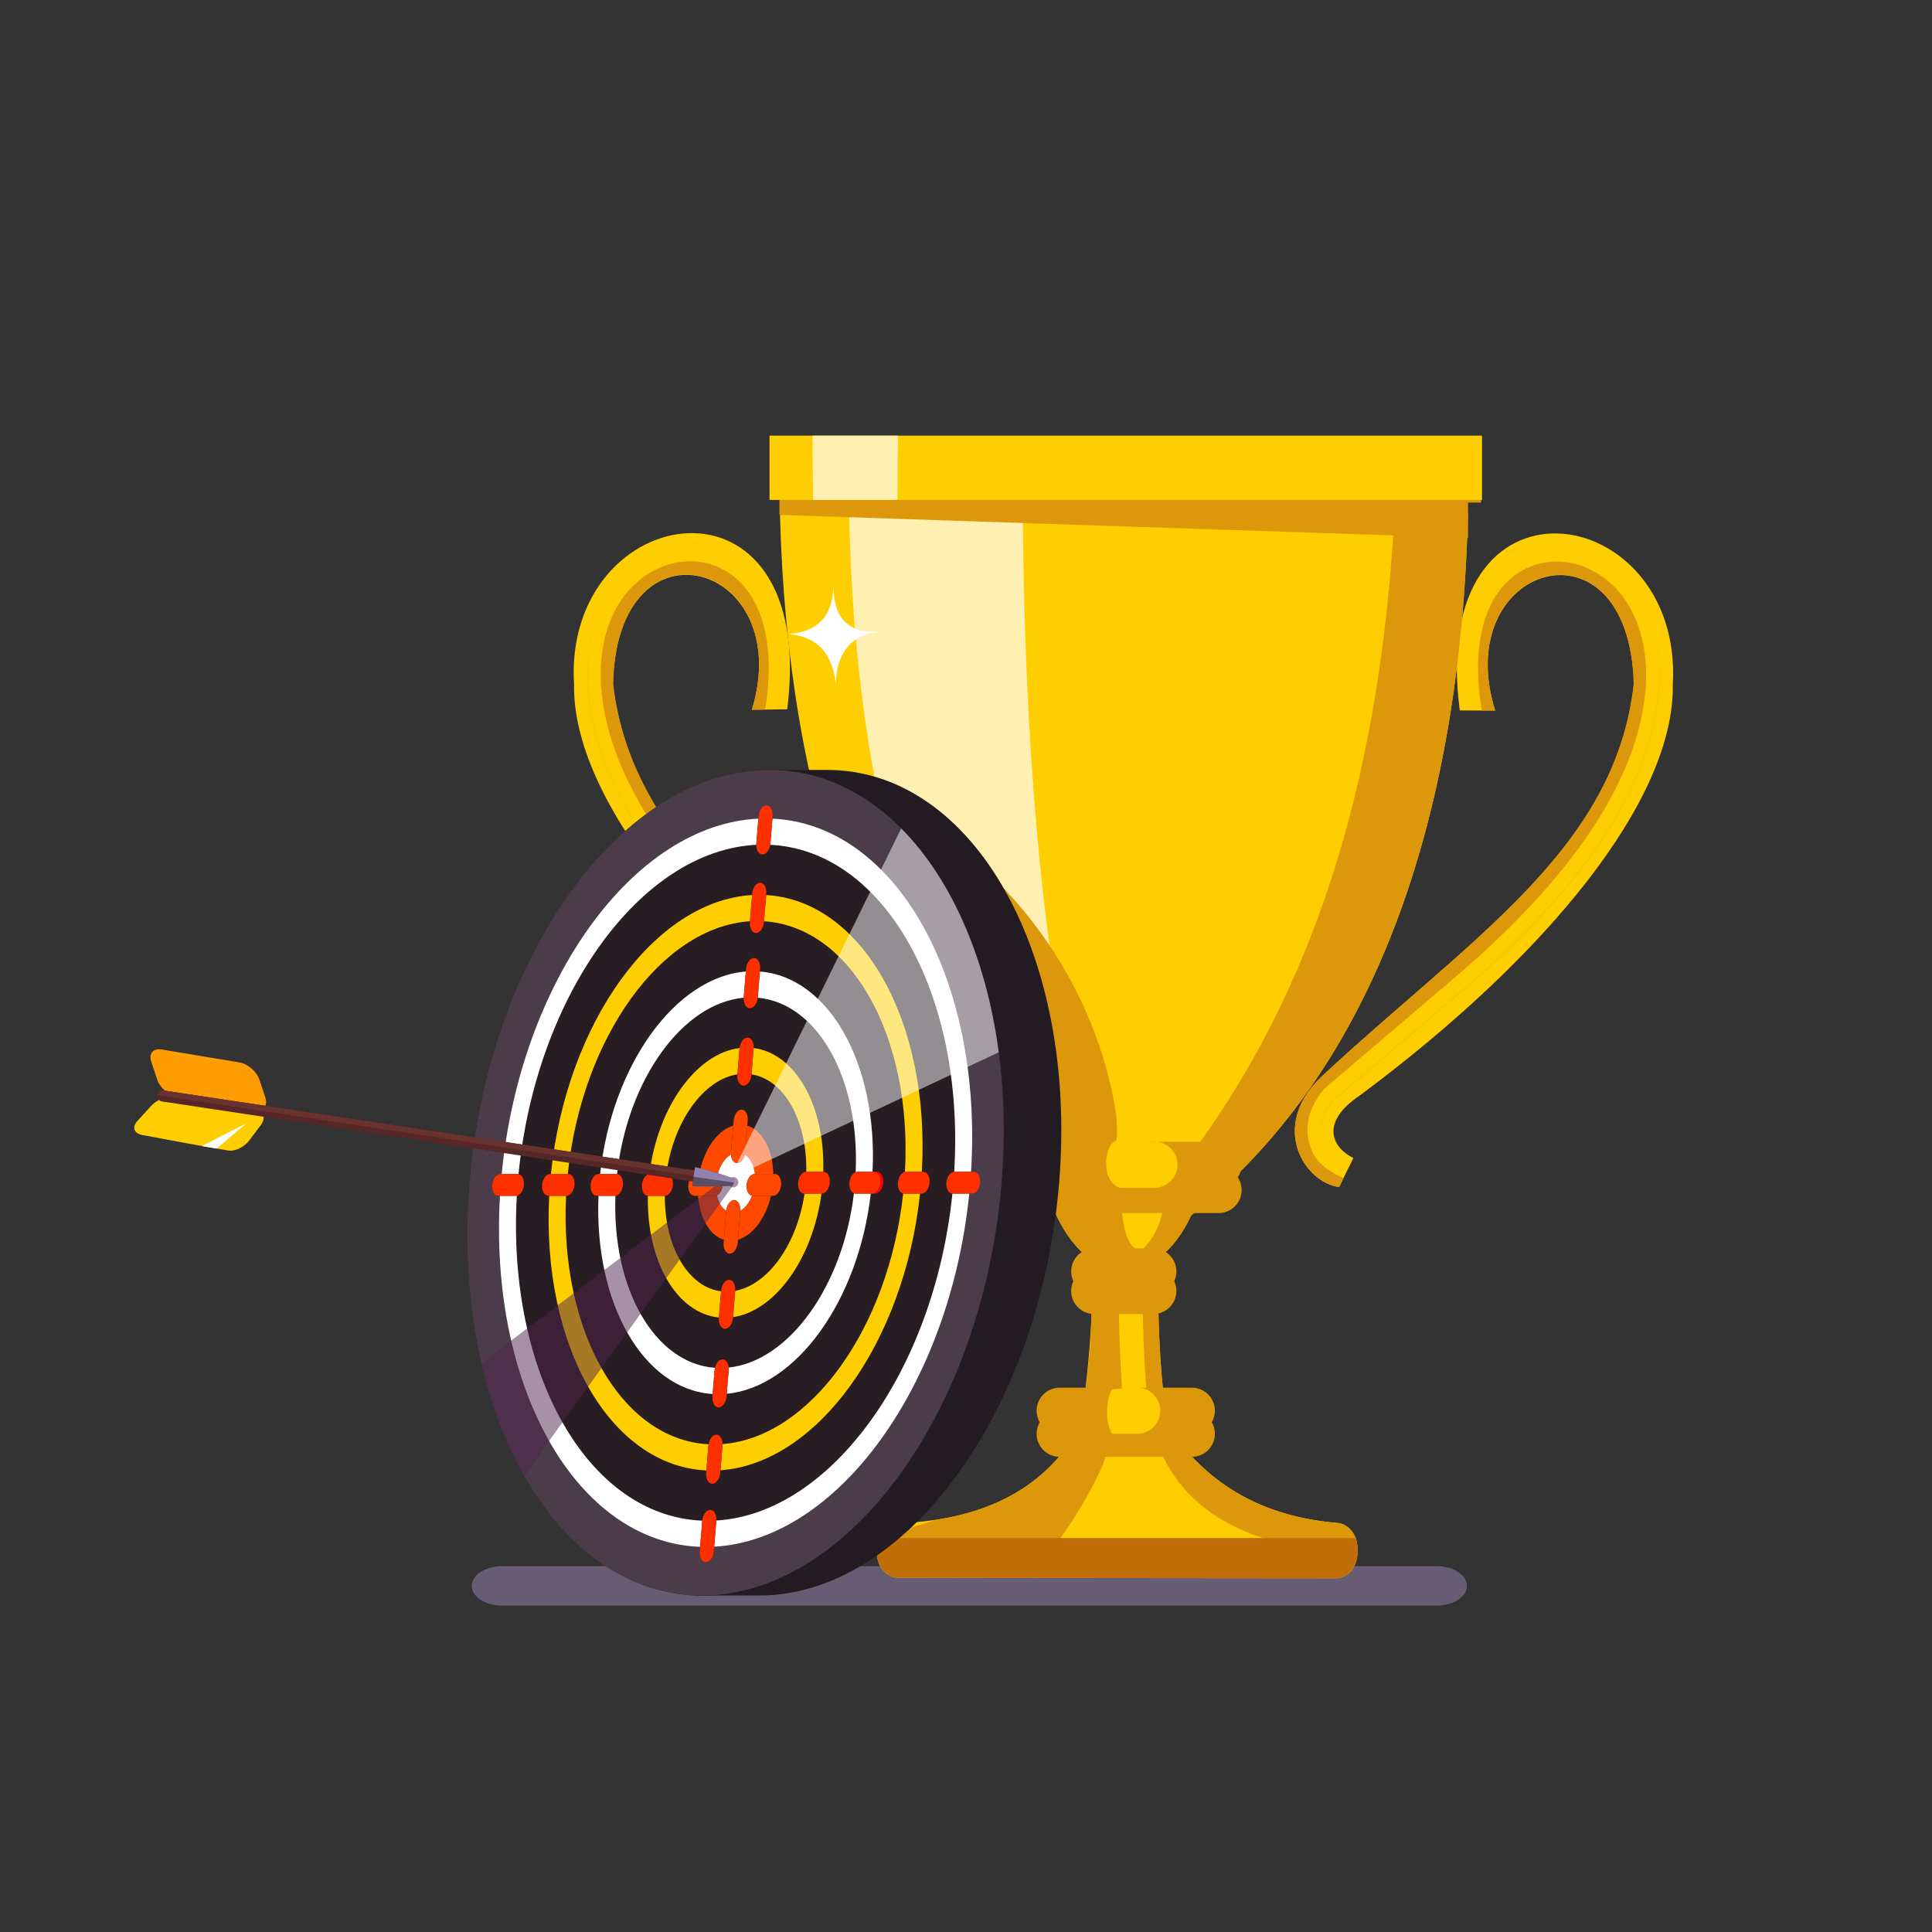 <?xml version="1.0" encoding="utf-8"?>
<!-- Generator: Adobe Illustrator 27.5.0, SVG Export Plug-In . SVG Version: 6.00 Build 0)  -->
<svg version="1.1" id="Layer_1" xmlns="http://www.w3.org/2000/svg" xmlns:xlink="http://www.w3.org/1999/xlink" x="0px" y="0px"
	 viewBox="0 0 900 900" style="enable-background:new 0 0 900 900;" xml:space="preserve">
<rect x="0" y="0" width="900" height="900" fill="#333333" stroke="none"/>
<g style="opacity:0.6;">
	<path style="fill:#897AA0;" d="M683.371,738.761c0,5.054-6.347,9.188-14.104,9.188H233.872c-7.757,0-14.104-4.135-14.104-9.188
		c0-5.054,6.347-9.188,14.104-9.188h435.396C677.024,729.573,683.371,733.707,683.371,738.761z"/>
</g>
<g>
	<g>
		<g>
			<g>
				<path style="fill:#FFCE00;" d="M623.836,552.949l1.318-2.691c-4.923-2.196-9.514-6.147-12.482-11.122
					c2.968,4.966,7.554,8.909,12.47,11.102l3.047-6.22c0.006,0.002,0.012,0.005,0.018,0.008l2.246-4.585
					c-9.422-4.56-16.277-16.238,3.216-29.298c87.789-65.301,146.548-138.067,145.591-191.379
					c4.873-86.389-114.713-105.005-99.235,12.18l16.471,0.074c-21.303-68.36,62.43-93.547,64.644-12.316
					c-8.604,77.233-76.136,118.379-145.994,183.461C591.191,525.568,608.129,551.017,623.836,552.949z M703.926,269.645
					c11.381-9.7,27.401-10.482,40.81-1.991c5.722,3.624,10.428,8.544,14.011,14.505c-3.581-5.952-8.283-10.866-13.999-14.485
					c-13.409-8.491-29.429-7.71-40.81,1.991C690.411,281.194,690.399,281.173,703.926,269.645z M621.161,512.544l57.601-49.053
					c28.548-24.052,50.876-47.791,66.35-70.547c16.911-24.87,26.245-49.443,27.74-73.041c0.869-16.327-2.392-30.762-9.207-41.984
					c6.823,11.225,10.088,25.668,9.219,42.004c-1.496,23.598-10.829,48.171-27.74,73.041
					c-15.474,22.756-37.802,46.496-66.351,70.547l-57.601,49.053c-5.961,7.124-7.46,14.382-4.334,21
					c0.298,0.632,0.63,1.241,0.989,1.828c-0.364-0.593-0.699-1.209-1.001-1.848C613.7,526.926,615.2,519.668,621.161,512.544z"/>
				<path style="fill:#DD970A;" d="M615.049,501.949c69.858-65.082,137.389-106.228,145.994-183.461
					c-2.214-81.231-85.854-55.858-64.551,12.501c0,0-6.197,0.01-6.198,0.002c-4.745-27.79,0.02-50.012,13.547-61.54
					c11.381-9.7,27.401-10.482,40.81-1.991c15.251,9.658,23.289,28.528,22.052,51.773c-2.718,42.876-33.542,89.443-91.61,138.366
					l-58.011,49.402l-0.171,0.202c-10.872,12.813-8.112,24.006-5.5,29.538c2.833,5.998,8.784,9.52,14.407,12.028l-1.976,4.191
					C608.135,551.028,591.094,525.354,615.049,501.949z"/>
			</g>
			<g>
				<path style="fill:#FFCE00;" d="M432.695,501.07c-70.272-64.479-138.064-105.043-147.161-182.2
					c1.695-81.248,85.587-56.781,64.721,11.759l16.47-0.216c14.729-117.315-104.735-97.671-99.31-11.326
					c-0.617,53.319,58.605,125.577,146.809,190.122c19.577,12.892,12.797,24.629,3.404,29.269l2.275,4.566
					c0.006-0.003,0.012-0.006,0.018-0.008l3.087,6.194c4.902-2.235,9.462-6.218,12.399-11.209c-2.936,5-7.502,8.991-12.411,11.229
					l1.335,2.679C440.024,549.863,456.799,524.269,432.695,501.07z M342.422,269.343c-11.443-9.602-27.467-10.246-40.821-1.64
					c-5.692,3.668-10.363,8.622-13.906,14.605c3.544-5.992,8.219-10.953,13.918-14.625c13.355-8.606,29.379-7.962,40.821,1.64
					C356.034,280.734,356.022,280.754,342.422,269.343z M431.216,532.465c-0.297,0.641-0.629,1.26-0.989,1.856
					c0.355-0.59,0.683-1.202,0.977-1.836c3.084-6.645,1.538-13.889-4.468-20.962l-57.912-48.556
					c-28.701-23.806-51.18-47.352-66.799-69.975c-17.069-24.724-26.56-49.216-28.206-72.8c-0.974-16.328,2.199-30.799,8.951-42.082
					c-6.743,11.281-9.912,25.743-8.939,42.062c1.646,23.584,11.137,48.077,28.206,72.801c15.619,22.622,38.098,46.169,66.799,69.975
					l57.912,48.556C432.754,518.576,434.3,525.82,431.216,532.465z"/>
				<path style="fill:#DD970A;" d="M432.791,500.855c-70.272-64.479-138.064-105.043-147.161-182.2
					c1.695-81.248,85.495-56.595,64.629,11.946c0,0,6.196-0.043,6.198-0.051c4.568-27.83-0.339-50.011-13.939-61.422
					c-11.443-9.602-27.467-10.246-40.821-1.64c-15.189,9.789-23.106,28.727-21.721,51.961
					c2.992,42.851,34.112,89.152,92.491,137.575l58.324,48.901l0.173,0.201c10.954,12.719,8.265,23.936,5.688,29.49
					c-2.795,6.022-8.723,9.595-14.33,12.151l2.003,4.174C440.018,549.873,456.895,524.054,432.791,500.855z"/>
			</g>
			<g>
				<path style="fill:#FFCE00;" d="M363.369,240.591c3.518,131.432,40.119,240.318,112.189,309.057
					c4.044,3.874,8.212,7.619,12.492,11.207c0.919,0.793,1.848,1.56,2.778,2.327c3.563,2.925,7.192,5.773,10.912,8.516
					c0.034,0.338,0.078,0.676,0.123,1.014h45.698c0.034-0.351,0.078-0.689,0.112-1.014c0.997-0.742,1.983-1.482,2.969-2.237
					c1.445-1.105,2.891-2.223,4.313-3.367c0.807-0.637,1.613-1.287,2.409-1.95c82.848-67.334,122.788-182.461,126.406-323.553
					c0.056-2.366-0.482-4.589-1.479-6.461c-1.781-3.367-4.985-5.63-8.649-5.63H373.508c-3.675,0-6.879,2.262-8.649,5.63
					C363.862,236.002,363.313,238.225,363.369,240.591z"/>
				<path style="fill:#FFCE00;" d="M632.344,721.152v2.58c-0.12,6.36-4.61,11.48-10.14,11.48l-203.6-0.19
					c-5.6-0.01-10.13-5.27-10.13-11.77v-1.91c0-1.73,0.32-3.38,0.91-4.86c1.56-3.97,4.97-6.75,8.97-6.89
					c37.91-1.42,64.12-14.5,80.17-37.69c0.12-0.17,0.25-0.34,0.36-0.51c0.78-1.13,1.53-2.29,2.25-3.47
					c0.11-0.17,0.22-0.34,0.33-0.52c0.68-0.16,1.5-2.98,2.34-7.58c0.1-0.56,0.2-1.13,0.3-1.74c0.18-1.08,0.36-2.24,0.54-3.46
					c1.83-12.43,3.61-31.88,4.12-48.86c0.16-4.91,0.19-9.62,0.11-13.89c-0.03-1.69-0.09-3.3-0.17-4.83c-0.03-0.6-0.06-1.17-0.1-1.74
					c-0.44-6.82,4.229-12.59,10.11-12.59h11.41c2.73,0,5.18,1.24,6.98,3.24c2.18,2.39,3.42,5.87,3.11,9.63
					c0,0.04-0.01,0.09-0.01,0.13c-0.13,1.46-0.23,2.99-0.32,4.58c-0.02,0.54-0.05,1.1-0.08,1.68c-0.86,19.41,0.74,46.94,2.76,62.65
					c0.16,1.23,0.31,2.39,0.48,3.46c0.09,0.61,0.18,1.19,0.27,1.74c0.82,4.9,1.66,7.61,2.4,6.93c0.3,0.43,0.6,0.86,0.92,1.29
					c0.45,0.62,0.89,1.24,1.35,1.84c0.54,0.72,1.08,1.42,1.64,2.11c18.15,22.97,42.88,34.91,73.26,37.43
					c3.89,0.32,7.16,3.14,8.62,7.06C632.044,717.912,632.344,719.492,632.344,721.152z"/>
			</g>
			<path style="fill:#DD970A;" d="M509.056,583.534c4.487-0.489,9.081-0.206,13.559,0.07c5.201,0.32,10.383,0.768,15.59,0.914
				c1.038,0.029,1.996,0.171,2.912,0.385c-0.314,0.26-0.621,0.538-0.94,0.784c-0.123,1.456-0.224,2.99-0.314,4.576
				c-2.577,1.989-5.299,3.511-8.133,4.551c-2.745,1.001-5.59,1.521-8.503,1.521c-5.075,0-9.915-1.586-14.374-4.485
				c-0.034-1.691-0.09-3.302-0.168-4.837c-0.198-0.132-0.391-0.277-0.587-0.415C508.505,585.665,508.836,584.651,509.056,583.534z"
				/>
			<path style="fill:#FFCE00;" d="M483.725,525.231c0,14.107,2.622,27.186,7.103,37.951c4.403,10.622,10.609,18.982,17.88,23.858
				c4.582,3.081,9.579,4.771,14.822,4.771c2.913,0,5.758-0.52,8.503-1.521c2.846-1.04,5.579-2.574,8.167-4.577
				c5.815-4.486,10.867-11.259,14.755-19.619c4.201-8.997,7.036-19.841,8.01-31.685c0.235-2.795,0.359-5.63,0.381-8.516v-0.663
				c0-36.781-17.824-66.593-39.816-66.593c-21.073,0-38.326,27.394-39.715,62.068C483.759,522.202,483.725,523.71,483.725,525.231z"
				/>
			<g>
				<path style="fill:#FFEFB1;" d="M517.355,563.182c-0.298-0.767-0.597-1.534-0.891-2.327c-1.373-3.588-2.71-7.332-4.008-11.207
					c-23.123-68.738-34.866-177.625-35.995-309.057c-0.018-2.366,0.158-4.589,0.478-6.461c0.568-3.367,1.596-5.63,2.775-5.63
					h-75.767c-3.034,0-5.68,2.262-7.142,5.63c-0.823,1.872-1.277,4.095-1.23,6.461c2.905,131.432,33.128,240.318,92.64,309.057
					c3.34,3.874,6.781,7.619,10.315,11.207c0.759,0.794,1.526,1.56,2.294,2.327c2.942,2.925,5.939,5.773,9.01,8.516
					c0.028,0.338,0.065,0.676,0.102,1.014h10.96c-0.014-0.338-0.029-0.676-0.04-1.014
					C519.663,568.955,518.498,566.107,517.355,563.182z"/>
			</g>
			<path style="fill:#DD970A;" d="M531.989,582.242c0.011,2.704,0.022,5.396,0.045,8.048c0.157,24.416,0.852,46.649,2.644,64.331
				c0.034,0.364,0.078,0.728,0.112,1.079c6.834,0.741,8.683,8.802,4.448,12.351c-0.359,0.299-0.773,0.572-1.232,0.806
				c12.077,38.432,49.731,53.137,94.342,54.879v-2.588c0-6.188-4.145-11.285-9.467-11.727c-31.291-2.6-56.599-15.185-74.894-39.537
				c-0.459-0.598-0.908-1.223-1.356-1.846c1.143-0.027,2.207-0.455,3.081-1.157c1.535-1.209,2.532-3.238,2.532-5.552
				c0-1.859-0.65-3.523-1.692-4.745c-1.053-1.209-2.487-1.964-4.089-1.964h-3.899c-2.016-15.706-3.619-43.242-2.756-62.654
				c0.101-2.197,0.224-4.29,0.392-6.254c5.815-4.486,10.867-11.259,14.755-19.619c84.484-67.061,125.162-183.047,128.815-325.504
				c0.056-2.366-0.482-4.589-1.479-6.461h7.663v-29.968h-39.155c-0.146,6.709-0.37,17.682-0.661,24.339
				c-0.067,1.872-0.157,3.758-0.246,5.63c-5.31,108.926-29.14,208.673-86.545,291.765c-6.218,9.023-12.839,17.838-19.874,26.445
				c-0.829,7.788-1.938,14.549-4.627,20.373c-0.516,1.119-1.087,2.185-1.736,3.238C535.753,578.186,534.073,580.292,531.989,582.242
				z"/>
		</g>
	</g>
	
		<line style="fill:none;stroke:#DD970A;stroke-width:21.451;stroke-linecap:round;stroke-miterlimit:10;" x1="493.627" y1="667.922" x2="555.212" y2="667.922"/>
	
		<line style="fill:none;stroke:#DD970A;stroke-width:21.451;stroke-linecap:round;stroke-miterlimit:10;" x1="529.766" y1="657.166" x2="555.212" y2="657.166"/>
	
		<line style="fill:none;stroke:#FFCE00;stroke-width:21.451;stroke-linecap:round;stroke-miterlimit:10;" x1="509.324" y1="657.166" x2="529.766" y2="657.166"/>
	<g>
		<path style="fill:#DD970A;" d="M501.658,667.891h-8.031c-5.923,0-10.725-4.802-10.725-10.725c0-5.924,4.802-10.725,10.725-10.725
			h14.531c5.923,0,4.225,4.802,4.225,10.725C512.383,663.089,507.581,667.891,501.658,667.891z"/>
	</g>
	
		<line style="fill:none;stroke:#DD970A;stroke-width:21.451;stroke-linecap:round;stroke-miterlimit:10;" x1="509.715" y1="601.394" x2="537.273" y2="601.394"/>
	
		<line style="fill:none;stroke:#DD970A;stroke-width:21.451;stroke-linecap:round;stroke-miterlimit:10;" x1="519.992" y1="592.277" x2="537.273" y2="592.277"/>
	
		<line style="fill:none;stroke:#DD970A;stroke-width:21.451;stroke-linecap:round;stroke-miterlimit:10;" x1="509.715" y1="592.277" x2="513.657" y2="592.277"/>
	
		<line style="fill:none;stroke:#DD970A;stroke-width:21.451;stroke-linecap:round;stroke-miterlimit:10;" x1="480.429" y1="554.381" x2="567.662" y2="554.381"/>
	
		<line style="fill:none;stroke:#DD970A;stroke-width:21.451;stroke-linecap:round;stroke-miterlimit:10;" x1="537.81" y1="542.583" x2="567.662" y2="542.583"/>
	
		<line style="fill:none;stroke:#FFCE00;stroke-width:21.451;stroke-linecap:round;stroke-miterlimit:10;" x1="480.429" y1="542.583" x2="537.81" y2="542.583"/>
	<polygon style="fill:#DD970A;" points="363.1,239.851 683.886,250.577 683.886,231.984 363.1,231.984 	"/>
	<rect x="358.473" y="202.933" style="fill:#FFCE00;" width="331.907" height="29.955"/>
	<path style="fill:#FFEFB1;" d="M378.504,202.933c0.011,8.724,0.123,21.569,0.314,29.955h39.245
		c0.101-8.373,0.19-21.218,0.246-29.955H378.504z"/>
	<path style="fill:#DD970A;" d="M479.661,735.08c13.534-16.318,25.749-33.648,34.279-53.179c1.633-3.739,1.07-8.009-2.69-10.261
		c-0.255-0.153-0.53-0.281-0.813-0.398c0.277-0.523,0.56-1.042,0.83-1.569c0.263-0.513,0.46-1.021,0.605-1.523h6.24
		c-3.249-5.618-3.041-14.828-0.288-20.833c1.395-0.503,4.833-0.333,4.833-0.333s-1.651-26.356-1.319-37.142
		c0.087-0.014,0.167-0.024,0.258-0.041c0.358-0.151,0.717-0.302,1.075-0.454c0.121-0.065,0.217-0.155,0.327-0.231
		c0.938,0.976-0.103-1.807,0.992-0.966c4.591,3.525,11.128-0.584,6.592-4.067c-7.024-5.393-7.626-15.113-2.916-22.214
		c0.084-0.127,0.156-0.253,0.225-0.378h1.134c-4.824-2.01-6.197-14.179-6.298-16.749c-0.087-2.16,2.858-10.984,0.702-11.132
		c-10.981-0.751-9.481-20.501-3.481-22.251c0.82-1.8,0.255-10.625-0.075-12.755c-8.92-56.67-43.99-108.01-93.05-137.58
		c-9.39-5.67-17.95,9.03-8.58,14.67c21.44,12.93,39.74,30.27,53.96,50.47c-2.92-0.7-6.39,0.25-8.38,2.24
		c-3.59,3.59-2.82,8.38,0,12.02c15.05,19.44,20.92,44.28,26.36,67.83c-1.72,1.13-3,2.9-3.8,4.94c-1.65,4.25-1.64,8.79-0.35,13.13
		c0.36,1.2,0.91,2.19,1.57,3.01c-1.3,1.99-1.72,4.56-1.27,7.1c0.07,0.4,0.16,0.79,0.24,1.19c-0.428,0.272-0.825,0.597-1.199,0.951
		c0.887,0.766,1.777,1.529,2.674,2.281c0.918,0.793,1.849,1.56,2.778,2.327c4.398,10.611,10.597,18.964,17.857,23.842
		c0.078,1.531,0.134,3.139,0.168,4.826c0.007,0.005,0.015,0.009,0.023,0.014c0,0.005,0,0.009,0,0.013
		c0.079,4.264,0.045,8.971-0.112,13.885c-0.453,14.932-1.354,28.256-2.94,40.554c-0.078,0.605-0.679,4.717-0.758,5.299
		c-0.141,1.041-0.283,2.045-0.425,3.006c-0.179,1.222-0.358,2.379-0.538,3.458c-0.101,0.611-0.202,1.184-0.302,1.742
		c-0.84,4.603-1.658,7.424-2.342,7.58c-0.1,0.182-0.213,0.351-0.325,0.52c-0.717,1.183-1.468,2.341-2.252,3.471
		c-0.112,0.169-0.235,0.338-0.358,0.507c-13.401,19.361-33.881,31.667-62.332,36.033c-8.55,2.875-17.286,5.258-26.105,7.063
		c-1.02,1.831-1.615,4.007-1.615,6.349v1.911c0,2.59,0.727,4.973,1.945,6.914c1.799-0.335,3.597-0.685,5.391-1.066
		c-1.738,0.47-3.491,0.889-5.25,1.284c1.849,2.808,4.757,4.626,8.043,4.634l23.642,0.023c2.201-1.01,4.38-2.067,6.528-3.181
		c-1.128,1.081-2.283,2.133-3.439,3.184L479.661,735.08z"/>
	<path style="fill:#C16D08;" d="M632.344,721.152v2.58c-0.12,6.36-4.61,11.48-10.14,11.48l-203.6-0.19
		c-5.6-0.01-10.13-5.27-10.13-11.77v-1.91c0-1.73,0.32-3.38,0.91-4.86h222.12C632.044,717.912,632.344,719.492,632.344,721.152z"/>
</g>
<path style="fill:#FFFFFF;" d="M388.248,271.978c-0.273,14.387,5.533,23.044,21.153,22.453c-12.832,0.879-19.97,10.244-19.97,24.137
	c-2.19-16.837-10.756-21.93-22.019-23.295C382.544,294.253,388.209,285.332,388.248,271.978z"/>
<g>
	<g>
		<path d="M321.23,546.123c-1.901-0.336,32.696,13.281,32.696,13.281s-34.361,7.792-33.542,7.805L321.23,546.123z"/>
	</g>
	<g>
		<path style="fill:#231B22;" d="M385.245,358.659h-27.1l-34.35,384.581h29.929c68.429,0,130.96-86.093,139.664-192.291
			C502.092,444.751,453.674,358.659,385.245,358.659z"/>
		<g>
			
				<ellipse transform="matrix(0.138 -0.991 0.991 0.138 -250.226 814.473)" style="fill:#271D22;" cx="342.664" cy="550.949" rx="193.383" ry="123.204"/>
			<g>
				<g style="enable-background:new    ;">
					<g>
						<path style="fill:#4C3C4A;" d="M465.234,490.197c-3.034-22.983-8.952-44.029-17.241-62.237
							c-7.552-16.625-17.079-30.876-28.184-42.056c-17.176-17.295-38.126-27.246-61.388-27.246
							c-68.427,0-130.958,86.094-139.661,192.286c-2.481,30.318-0.316,58.997,5.643,84.493c4.557,19.501,11.326,37.141,19.945,52.24
							c19.559,34.348,48.586,55.563,82.552,55.563c68.427,0,130.958-86.095,139.671-192.295
							C468.31,529.712,467.773,509.289,465.234,490.197z M456.593,550.945c-0.229,2.802-1.885,5.082-3.691,5.082h-1.378
							c-9.012,89.194-61.186,161.326-118.821,164.491l-0.183,2.169c-0.228,2.802-1.885,5.082-3.691,5.082
							c-1.806,0-3.091-2.28-2.862-5.082l0.171-2.104c-28.901-1.061-53.597-19.725-70.367-49.344
							c-7.659-13.507-13.661-29.303-17.662-46.757c-4.704-20.525-6.635-43.341-5.216-67.422h-0.726
							c-1.815,0-3.091-2.271-2.862-5.083c0.228-2.802,1.885-5.082,3.691-5.082h0.698c8.736-90.004,61.463-162.88,119.586-165.543
							l0.097-1.117c0.228-2.793,1.875-5.073,3.691-5.073c1.806,0,3.082,2.28,2.853,5.073l-0.088,1.117
							c19.067,0.875,36.287,9.429,50.579,23.727c9.884,9.885,18.368,22.526,25.098,37.29c7.3,15.992,12.528,34.479,15.241,54.641
							c2.075,15.424,2.68,31.835,1.61,48.86h1.368C455.536,545.871,456.821,548.143,456.593,550.945z"/>
						<path style="fill:#271D22;" d="M350.368,416.949l0.052-0.633c0.23-2.809,1.88-5.08,3.69-5.08c1.805,0,3.087,2.271,2.857,5.08
							l-0.052,0.633c44.837,2.611,76.553,59.005,72.509,128.92h0.739c1.805,0,3.087,2.271,2.857,5.08
							c-0.23,2.801-1.885,5.08-3.69,5.08h-0.739c-7.38,69.566-47.976,125.747-92.972,128.878l-0.098,1.197
							c-0.23,2.801-1.885,5.08-3.69,5.08c-1.81,0-3.092-2.28-2.862-5.08l0.092-1.12c-44.957-2.094-76.906-58.155-73.215-127.926
							h-0.44c-1.805,0-3.087-2.271-2.857-5.08c0.23-2.801,1.885-5.08,3.69-5.08h0.391
							C263.751,476.508,304.884,419.58,350.368,416.949L350.368,416.949z M358.811,393.546c-0.399,2.525-1.944,4.479-3.618,4.479
							c-1.679,0-2.899-1.954-2.884-4.479c-53.81,2.635-102.577,70.085-110.758,153.383c1.61,0.289,2.699,2.442,2.486,5.047
							c-0.212,2.59-1.632,4.724-3.271,5.04c-4.751,82.696,33.1,149.255,86.378,151.364c0.253-2.766,1.895-5.005,3.688-5.005
							c1.774,0,3.043,2.203,2.867,4.939c53.311-3.156,101.518-69.822,109.971-152.286c-1.772-0.052-3.022-2.311-2.795-5.079
							c0.228-2.776,1.847-5.027,3.628-5.079C449.59,463.055,411.968,396.162,358.811,393.546L358.811,393.546z"/>
						<path style="fill:#FFFFFF;" d="M240.766,557.016c-0.138,0.027-0.278,0.041-0.419,0.041h-7.449
							c-5.279,89.399,35.645,161.406,93.245,163.526l0.994-12.127c0.002-0.025,0.005-0.05,0.007-0.076
							C273.866,706.271,236.015,639.712,240.766,557.016L240.766,557.016z M443.671,556.028
							c-8.453,82.465-56.66,149.13-109.971,152.286c-0.003,0.047-0.006,0.094-0.01,0.141l-0.989,12.066
							c57.641-3.166,109.817-75.301,118.829-164.492h-7.796C443.712,556.029,443.691,556.029,443.671,556.028L443.671,556.028z
							 M353.286,381.351c-58.131,2.66-110.852,75.543-119.594,165.544h7.488c0.127,0,0.25,0.012,0.371,0.033
							c8.181-83.298,56.949-150.747,110.758-153.383c0.001-0.197,0.01-0.398,0.026-0.602L353.286,381.351L353.286,381.351z
							 M359.833,381.351l-0.95,11.594c-0.017,0.203-0.041,0.404-0.072,0.601c53.157,2.616,90.779,69.509,85.693,152.324
							c0.021-0.001,0.042-0.001,0.063-0.001h7.796C457.993,456.34,417.307,383.992,359.833,381.351L359.833,381.351z"/>
						<path style="fill:#271D22;" d="M347.449,452.57l0.098-1.197c0.23-2.809,1.88-5.08,3.69-5.08c1.805,0,3.087,2.271,2.857,5.08
							l-0.098,1.196c32.193,2.563,54.943,43.013,52.476,93.299h0.776h1.308c1.805,0,3.087,2.271,2.857,5.08
							c-0.23,2.801-1.885,5.08-3.69,5.08h-1.308h-0.776c-5.736,49.94-34.756,90.185-67.099,93.249l-0.103,1.255
							c-0.23,2.809-1.885,5.08-3.69,5.08c-1.81,0-3.093-2.271-2.862-5.08l0.094-1.151c-32.315-2.053-55.298-42.181-53.175-92.326
							h-0.809c-1.805,0-3.087-2.271-2.857-5.08c0.23-2.801,1.885-5.08,3.69-5.08h0.741
							C285.059,496.138,314.617,455.16,347.449,452.57L347.449,452.57z M355.915,429.158l-0.03,0.369
							c-0.23,2.801-1.885,5.08-3.69,5.08c-1.81,0-3.087-2.279-2.857-5.08l0.03-0.368c-41.147,2.618-78.312,54.082-84.878,117.738
							h0.262c1.81,0,3.087,2.279,2.857,5.08c-0.23,2.809-1.88,5.08-3.69,5.08h-0.208c-3.155,63.062,25.735,113.668,66.374,115.731
							c0.401-2.514,1.945-4.469,3.621-4.469c1.653,0,2.867,1.912,2.883,4.385c40.685-3.086,77.337-53.834,84.145-116.715
							c-1.585-0.316-2.659-2.456-2.447-5.04c0.212-2.591,1.637-4.725,3.274-5.04C425.074,482.705,396.426,431.756,355.915,429.158
							L355.915,429.158z"/>
						<path style="fill:#FFCE00;" d="M263.711,557.057h-7.865c-3.691,69.771,28.258,125.833,73.215,127.926l0.949-11.584
							c0.017-0.207,0.042-0.411,0.074-0.611C289.446,670.724,260.557,620.118,263.711,557.057L263.711,557.057z M420.734,555.989
							c-6.808,62.88-43.46,113.629-84.145,116.715c0.001,0.227-0.007,0.459-0.026,0.695l-0.943,11.508
							c44.996-3.131,85.592-59.312,92.972-128.878h-7.448C421.004,556.029,420.867,556.016,420.734,555.989L420.734,555.989z
							 M350.368,416.949c-45.485,2.63-86.618,59.559-93.738,129.947h7.859c6.566-63.656,43.731-115.119,84.878-117.738
							L350.368,416.949L350.368,416.949z M356.916,416.949l-1.001,12.209c40.511,2.599,69.159,53.548,65.646,116.751
							c0.138-0.026,0.277-0.04,0.416-0.04h7.448C433.468,475.954,401.753,419.559,356.916,416.949L356.916,416.949z"/>
						<path style="fill:#271D22;" d="M344.53,488.222c0.301-2.691,1.908-4.843,3.667-4.843c1.753,0,3.013,2.151,2.873,4.841
							c19.555,2.454,33.355,26.99,32.429,57.648h0.178c1.805,0,3.087,2.271,2.857,5.08c-0.23,2.801-1.885,5.08-3.69,5.08h-0.177
							c-4.052,30.318-21.519,54.636-41.201,57.556l-0.03,0.366c-0.23,2.809-1.885,5.08-3.69,5.08c-1.81,0-3.093-2.271-2.862-5.08
							l0.017-0.202c-19.679-1.97-33.697-26.176-33.096-56.695c-1.757-0.074-2.994-2.316-2.767-5.078
							c0.221-2.699,1.766-4.913,3.493-5.071C306.358,515.769,324.349,490.712,344.53,488.222L344.53,488.222z M352.993,464.779
							c-0.289,2.718-1.909,4.885-3.671,4.885c-1.768,0-3.027-2.166-2.871-4.884c-28.496,2.565-54.088,38.086-59.013,82.119
							c1.759,0.08,2.986,2.327,2.76,5.078c-0.223,2.719-1.775,4.934-3.516,5.073c-1.598,43.471,18.355,78.16,46.384,80.129
							c0.524-2.247,1.961-3.917,3.513-3.917c1.521,0,2.671,1.614,2.857,3.802c28.08-2.953,53.219-37.838,58.352-81.18
							c-1.386-0.543-2.287-2.55-2.091-4.935c0.196-2.392,1.425-4.394,2.9-4.935C400.582,502.386,380.885,467.318,352.993,464.779
							L352.993,464.779z"/>
						<path style="fill:#FFFFFF;" d="M286.682,557.049c-0.058,0.005-0.116,0.007-0.174,0.007h-7.703
							c-2.123,50.145,20.86,90.273,53.175,92.326l0.905-11.041c0.033-0.4,0.095-0.79,0.182-1.164
							C305.037,635.21,285.084,600.52,286.682,557.049L286.682,557.049z M397.789,555.884c-5.134,43.342-30.272,78.226-58.352,81.18
							c0.035,0.408,0.036,0.837,0,1.278l-0.896,10.936c32.343-3.063,61.363-43.309,67.099-93.249h-7.084
							C398.287,556.029,398.031,555.979,397.789,555.884L397.789,555.884z M347.449,452.57c-32.832,2.59-62.39,43.568-67.879,94.326
							h7.771c0.033,0,0.065,0.001,0.097,0.002c4.925-44.033,30.518-79.554,59.013-82.119c0.004-0.065,0.008-0.131,0.013-0.196
							L347.449,452.57L347.449,452.57z M353.996,452.569l-0.985,12.014c-0.005,0.065-0.012,0.131-0.019,0.196
							c27.892,2.539,47.589,37.607,45.606,81.235c0.257-0.094,0.522-0.145,0.789-0.145h7.084
							C408.939,495.582,386.189,455.132,353.996,452.569L353.996,452.569z"/>
						<path style="fill:#271D22;" d="M341.562,524.396l0.197-2.405c0.23-2.801,1.88-5.08,3.69-5.08c1.805,0,3.087,2.279,2.857,5.08
							l-0.197,2.402c7.041,2.127,11.941,11.161,12.11,22.503h0.784c1.805,0,3.087,2.279,2.857,5.08
							c-0.23,2.809-1.885,5.08-3.69,5.08h-1.036c-2.393,10.367-8.441,18.451-15.379,20.448l-0.114,1.39
							c-0.23,2.809-1.886,5.088-3.691,5.088c-1.81,0-3.087-2.279-2.856-5.088l0.114-1.393c-6.605-2.001-11.324-10.083-12.017-20.445
							h-1.688c-1.81,0-3.093-2.271-2.862-5.08c0.23-2.801,1.885-5.08,3.695-5.08h1.436
							C327.801,535.56,334.176,526.528,341.562,524.396L341.562,524.396z M350.07,500.47l-0.016,0.19
							c-0.23,2.801-1.885,5.08-3.69,5.08c-1.81,0-3.087-2.279-2.857-5.08l0.015-0.188c-15.836,2.428-29.868,22.025-33.117,46.425
							h0.181c1.805,0,3.087,2.279,2.857,5.08c-0.23,2.809-1.885,5.08-3.69,5.08h-0.049c-0.103,23.785,10.849,42.557,26.197,44.47
							l0.022-0.272c0.23-2.809,1.885-5.08,3.695-5.08c1.805,0,3.087,2.271,2.857,5.08l-0.006,0.068
							c15.34-2.825,28.853-21.706,32.303-45.293h-0.116c-1.81,0-3.087-2.279-2.857-5.08c0.23-2.809,1.88-5.08,3.69-5.08h0.117
							C376.028,521.941,365.297,502.855,350.07,500.47L350.07,500.47z"/>
						<path style="fill:#FFCE00;" d="M301.803,557.055c-0.601,30.519,13.417,54.725,33.096,56.695l1.002-12.223
							c-15.348-1.913-26.3-20.685-26.197-44.47h-7.812C301.863,557.057,301.833,557.056,301.803,557.055L301.803,557.055z
							 M382.666,556.029h-7.892c-3.451,23.587-16.963,42.468-32.303,45.293l-1.005,12.263
							C361.148,610.665,378.614,586.347,382.666,556.029L382.666,556.029z M344.53,488.222
							c-20.182,2.49-38.172,27.547-42.002,58.683c0.065-0.006,0.131-0.009,0.197-0.009h7.68
							c3.249-24.399,17.281-43.996,33.117-46.425l0.984-12.011C344.514,488.38,344.522,488.301,344.53,488.222L344.53,488.222z
							 M351.07,488.221c-0.004,0.08-0.009,0.159-0.016,0.239l-0.984,12.01c15.227,2.386,25.958,21.472,25.537,45.399h7.892
							C384.425,515.211,370.625,490.675,351.07,488.221L351.07,488.221z"/>
						<path style="fill:#FF4800;" d="M350.299,557.023c-1.25,3.18-3.197,5.692-5.438,6.978c-0.003,0.055-0.007,0.111-0.012,0.167
							l-1.093,13.337c6.938-1.996,12.986-10.081,15.379-20.448h-8.459C350.547,557.057,350.422,557.045,350.299,557.023
							L350.299,557.023z M333.99,556.827c-0.321,0.149-0.655,0.229-0.996,0.229h-7.802c0.693,10.362,5.411,18.443,12.017,20.445
							l1.093-13.334c0.005-0.058,0.01-0.115,0.016-0.173C336.251,562.68,334.698,560.095,333.99,556.827L333.99,556.827z
							 M341.562,524.396c-7.385,2.132-13.76,11.164-15.788,22.499h8.054c0.176,0,0.346,0.022,0.511,0.063
							c1.147-4.196,3.459-7.569,6.201-9.109c-0.023-0.361-0.02-0.737,0.012-1.123L341.562,524.396L341.562,524.396z
							 M348.109,524.393l-1.011,12.334c-0.031,0.384-0.09,0.757-0.171,1.116c2.483,1.529,4.24,4.879,4.71,9.053h8.582
							C360.05,535.555,355.15,526.52,348.109,524.393L348.109,524.393z"/>
						<path style="fill:#FFFFFF;" d="M346.927,537.843c-0.514,2.271-1.961,3.964-3.519,3.964c-1.561,0-2.726-1.69-2.869-3.958
							c-2.741,1.54-5.054,4.913-6.201,9.109c1.533,0.385,2.553,2.488,2.346,5.017c-0.187,2.281-1.31,4.207-2.694,4.851
							c0.708,3.267,2.261,5.853,4.328,7.168c0.282-2.729,1.901-4.908,3.674-4.908c1.769,0,3.036,2.182,2.869,4.914
							c2.241-1.287,4.189-3.798,5.438-6.978c-1.607-0.291-2.694-2.437-2.48-5.046c0.23-2.801,1.88-5.08,3.69-5.08h0.128
							C351.168,542.723,349.411,539.372,346.927,537.843L346.927,537.843z"/>
						<path style="fill:#FF0000;" d="M408.557,545.869h-1.308c1.805,0,3.087,2.271,2.857,5.08c-0.23,2.801-1.885,5.08-3.69,5.08
							h1.308c1.805,0,3.46-2.279,3.69-5.08C411.644,548.14,410.362,545.869,408.557,545.869L408.557,545.869z"/>
						<path style="fill:#FF3000;" d="M453.735,545.869h-1.373h-7.796c-0.021,0-0.042,0.001-0.063,0.001
							c-1.78,0.052-3.4,2.303-3.628,5.079c-0.227,2.769,1.023,5.027,2.795,5.079c0.021,0,0.041,0.001,0.062,0.001h7.796h1.373
							c1.805,0,3.46-2.279,3.69-5.08C456.822,548.14,455.54,545.869,453.735,545.869L453.735,545.869z"/>
						<path style="fill:#FF3000;" d="M430.163,545.869h-0.739h-7.448c-0.14,0-0.279,0.014-0.416,0.04
							c-1.636,0.315-3.061,2.449-3.274,5.04c-0.212,2.584,0.863,4.724,2.447,5.04c0.133,0.027,0.27,0.04,0.41,0.04h7.448h0.739
							c1.805,0,3.46-2.279,3.69-5.08C433.251,548.14,431.968,545.869,430.163,545.869L430.163,545.869z"/>
						<path style="fill:#FF3000;" d="M407.248,545.869h-0.776h-7.084c-0.268,0-0.532,0.051-0.789,0.145
							c-1.475,0.542-2.704,2.543-2.9,4.935c-0.196,2.385,0.705,4.392,2.091,4.935c0.242,0.095,0.498,0.145,0.766,0.145h7.084h0.776
							c1.805,0,3.46-2.279,3.69-5.08C410.336,548.14,409.053,545.869,407.248,545.869L407.248,545.869z"/>
						<path style="fill:#FF3000;" d="M383.677,545.869h-0.178h-7.892h-0.117c-1.81,0-3.46,2.271-3.69,5.08
							c-0.23,2.801,1.047,5.08,2.857,5.08h0.116h7.892h0.177c1.805,0,3.46-2.279,3.69-5.08
							C386.764,548.14,385.482,545.869,383.677,545.869L383.677,545.869z"/>
						<path style="fill:#FF3000;" d="M241.18,546.896h-7.488h-0.693c-1.81,0-3.465,2.279-3.695,5.08
							c-0.23,2.809,1.052,5.08,2.862,5.08h0.732h7.449c0.141,0,0.281-0.014,0.419-0.041c1.639-0.316,3.059-2.449,3.271-5.04
							c0.214-2.605-0.876-4.759-2.486-5.047C241.43,546.907,241.307,546.896,241.18,546.896L241.18,546.896z"/>
						<path style="fill:#FF3000;" d="M264.752,546.896h-0.262h-7.859h-0.391c-1.805,0-3.46,2.279-3.69,5.08
							c-0.23,2.809,1.052,5.08,2.857,5.08h0.44h7.865h0.208c1.81,0,3.46-2.271,3.69-5.08
							C267.838,549.175,266.562,546.896,264.752,546.896L264.752,546.896z"/>
						<path style="fill:#FF3000;" d="M287.341,546.896h-7.771h-0.741c-1.805,0-3.46,2.279-3.69,5.08
							c-0.23,2.809,1.052,5.08,2.857,5.08h0.809h7.703c0.058,0,0.116-0.003,0.174-0.007c1.741-0.14,3.293-2.355,3.516-5.073
							c0.225-2.751-1.002-4.998-2.76-5.078C287.405,546.897,287.373,546.896,287.341,546.896L287.341,546.896z"/>
						<path style="fill:#FF3000;" d="M310.587,546.896h-0.181h-7.68c-0.066,0-0.132,0.004-0.197,0.009
							c-1.727,0.158-3.272,2.372-3.493,5.071c-0.226,2.762,1.01,5.004,2.767,5.078c0.03,0.001,0.06,0.002,0.09,0.002h7.812h0.049
							c1.805,0,3.46-2.271,3.69-5.08C313.673,549.175,312.391,546.896,310.587,546.896L310.587,546.896z"/>
						<path style="fill:#FF4800;" d="M333.827,546.896h-8.054h-1.436c-1.81,0-3.466,2.279-3.695,5.08
							c-0.23,2.809,1.052,5.08,2.862,5.08h1.688h7.802c0.34,0,0.675-0.08,0.996-0.229c1.384-0.644,2.507-2.57,2.694-4.851
							c0.207-2.529-0.813-4.633-2.346-5.017C334.174,546.918,334.003,546.896,333.827,546.896L333.827,546.896z"/>
						<path style="fill:#FF4800;" d="M361.003,546.896h-0.784h-8.582h-0.128c-1.81,0-3.46,2.279-3.69,5.08
							c-0.214,2.61,0.874,4.755,2.48,5.046c0.123,0.022,0.248,0.034,0.377,0.034h8.459h1.036c1.805,0,3.46-2.271,3.69-5.08
							C364.09,549.175,362.808,546.896,361.003,546.896L361.003,546.896z"/>
						<path style="fill:#FF3000;" d="M330.833,703.375c-1.794,0-3.435,2.239-3.688,5.005c-0.002,0.025-0.005,0.05-0.007,0.076
							l-0.994,12.127l-0.172,2.103c-0.23,2.801,1.052,5.08,2.862,5.08c1.805,0,3.46-2.279,3.69-5.08l0.177-2.164l0.989-12.066
							c0.004-0.047,0.007-0.094,0.01-0.141C333.876,705.579,332.607,703.375,330.833,703.375L330.833,703.375z"/>
						<path style="fill:#FF3000;" d="M333.706,668.318c-1.676,0-3.22,1.955-3.621,4.469c-0.032,0.201-0.057,0.404-0.074,0.611
							l-0.949,11.584l-0.092,1.12c-0.229,2.801,1.052,5.08,2.862,5.08c1.805,0,3.46-2.28,3.69-5.08l0.098-1.197l0.943-11.508
							c0.019-0.236,0.028-0.468,0.026-0.695C336.573,670.23,335.359,668.318,333.706,668.318L333.706,668.318z"/>
						<path style="fill:#FF3000;" d="M336.579,633.262c-1.552,0-2.99,1.67-3.513,3.917c-0.087,0.374-0.149,0.763-0.182,1.164
							l-0.905,11.041l-0.094,1.151c-0.23,2.809,1.052,5.08,2.862,5.08c1.805,0,3.46-2.271,3.69-5.08l0.103-1.255l0.896-10.936
							c0.036-0.442,0.035-0.87,0-1.278C339.251,634.875,338.1,633.262,336.579,633.262L336.579,633.262z"/>
						<path style="fill:#FF3000;" d="M339.619,596.174c-1.81,0-3.465,2.271-3.695,5.08l-0.022,0.272L334.9,613.75l-0.017,0.202
							c-0.23,2.809,1.052,5.08,2.862,5.08c1.805,0,3.46-2.271,3.69-5.08l0.03-0.366l1.005-12.263l0.006-0.068
							C342.707,598.446,341.424,596.174,339.619,596.174L339.619,596.174z"/>
						<path style="fill:#FF3000;" d="M357.067,375.16c-1.81,0-3.46,2.279-3.69,5.08l-0.091,1.112l-0.95,11.593
							c-0.017,0.204-0.025,0.404-0.026,0.602c-0.016,2.525,1.205,4.479,2.884,4.479c1.674,0,3.219-1.954,3.618-4.479
							c0.031-0.197,0.056-0.398,0.072-0.601l0.95-11.594l0.091-1.111C360.154,377.439,358.872,375.16,357.067,375.16L357.067,375.16
							z"/>
						<path style="fill:#FF3000;" d="M354.11,411.236c-1.81,0-3.46,2.271-3.69,5.08l-0.052,0.633l-1.001,12.209l-0.03,0.368
							c-0.23,2.801,1.047,5.08,2.857,5.08c1.805,0,3.46-2.279,3.69-5.08l0.03-0.369l1.001-12.209l0.052-0.633
							C357.198,413.507,355.915,411.236,354.11,411.236L354.11,411.236z"/>
						<path style="fill:#FF3000;" d="M351.237,446.292c-1.81,0-3.46,2.271-3.69,5.08l-0.098,1.197l-0.985,12.013
							c-0.005,0.066-0.01,0.131-0.013,0.196c-0.156,2.718,1.103,4.884,2.871,4.884c1.763,0,3.382-2.167,3.671-4.885
							c0.007-0.065,0.013-0.13,0.019-0.196l0.985-12.014l0.098-1.196C354.324,448.564,353.042,446.292,351.237,446.292
							L351.237,446.292z"/>
						<path style="fill:#FF3000;" d="M348.197,483.38c-1.759,0-3.366,2.151-3.667,4.843c-0.009,0.079-0.017,0.158-0.023,0.238
							l-0.984,12.011l-0.015,0.188c-0.23,2.801,1.047,5.08,2.857,5.08c1.805,0,3.46-2.279,3.69-5.08l0.016-0.19l0.984-12.01
							c0.007-0.08,0.012-0.16,0.016-0.239C351.21,485.531,349.95,483.38,348.197,483.38L348.197,483.38z"/>
						<path style="fill:#FF4800;" d="M345.449,516.911c-1.81,0-3.46,2.279-3.69,5.08l-0.197,2.405l-1.011,12.331
							c-0.032,0.386-0.035,0.762-0.012,1.123c0.143,2.267,1.308,3.958,2.869,3.958c1.559,0,3.005-1.694,3.519-3.964
							c0.081-0.359,0.139-0.732,0.171-1.116l1.011-12.334l0.197-2.402C348.535,519.191,347.254,516.911,345.449,516.911
							L345.449,516.911z"/>
						<path style="fill:#FF4800;" d="M341.992,559.087c-1.773,0-3.391,2.179-3.674,4.908c-0.006,0.057-0.012,0.115-0.016,0.173
							l-1.093,13.334l-0.114,1.393c-0.23,2.809,1.046,5.088,2.856,5.088c1.805,0,3.46-2.279,3.691-5.088l0.114-1.39l1.093-13.337
							c0.005-0.056,0.008-0.111,0.012-0.167C345.028,561.269,343.761,559.087,341.992,559.087L341.992,559.087z"/>
					</g>
				</g>
			</g>
		</g>
	</g>
	<path style="opacity:0.5;fill:#51244E;" d="M341.357,552.356l-85.585,118.883l-11.423,16.439
		c-8.619-15.099-15.388-32.738-19.945-52.24l13.706-10.956l96.746-73.272L341.357,552.356z"/>
	<path style="opacity:0.5;fill:#51244E;" d="M343.957,550.707c0,1.323-1.072,2.395-2.395,2.395s-2.395-1.072-2.395-2.395
		c0-1.323,1.072-2.395,2.395-2.395S343.957,549.384,343.957,550.707z"/>
	<path style="opacity:0.5;fill:#FFFFFF;" d="M465.234,490.197l-14.482,6.814l-105.668,49.745l-1.674-4.952l67.004-136.723
		l9.397-19.176c11.104,11.18,20.632,25.431,28.184,42.056C456.282,446.168,462.2,467.214,465.234,490.197z"/>
	<g>
		<path style="fill:#FF9D00;" d="M118.803,516.986c3.885,0.646,6.053-1.886,4.817-5.626l-2.801-8.477
			c-1.236-3.74-5.426-7.327-9.311-7.973l-36.24-6.021c-3.885-0.645-6.053,1.886-4.817,5.626l2.801,8.476
			c1.236,3.74,5.426,7.328,9.311,7.973L118.803,516.986z"/>
		<path style="fill:#FFCE00;" d="M118.823,517.031c3.882,0.666,5.127,3.791,2.766,6.944l-5.374,7.177
			c-2.36,3.153-6.758,5.319-9.772,4.814c-3.014-0.505-7.04-1.178-8.947-1.496c-1.907-0.317-6.634-1.167-10.507-1.888l-20.748-3.863
			c-3.872-0.721-4.86-3.684-2.195-6.584l6.668-7.256c2.665-2.9,8.021-4.728,11.903-4.062L118.823,517.031z"/>
		<g>
			<g>
				<path style="fill:#562726;" d="M331.467,551.726L75.49,513.11c-1.416-0.22-2.385-1.545-2.165-2.961l0,0
					c0.22-1.415,1.545-2.385,2.961-2.165l255.978,38.617c1.416,0.22,2.385,1.545,2.165,2.961l0,0
					C334.208,550.977,332.883,551.946,331.467,551.726z"/>
				<path style="fill:#68322F;" d="M73.324,510.149L73.324,510.149c0.22-1.415,1.545-2.385,2.961-2.165l255.978,38.617
					c1.416,0.22,2.385,1.545,2.165,2.961l0,0L73.324,510.149z"/>
			</g>
		</g>
		<path style="fill:#FFFFFF;" d="M114.674,523.341l-13.711,11.707l-6.933-1.154C102.708,529.399,114.674,523.341,114.674,523.341z"
			/>
		<path style="fill:#5A4D66;" d="M341.357,552.356c-7.737,0.626-18.91,0.228-18.91,0.228l0.593-3.913l0.754-4.966
			c0,0,10.921,2.47,18.091,5.45l0.125,1.767L341.357,552.356z"/>
		<path style="fill:#9480AD;" d="M342.01,550.922l-18.897-2.735l0.68-4.482c0,0,10.921,2.47,18.091,5.45L342.01,550.922z"/>
	</g>
</g>
</svg>
